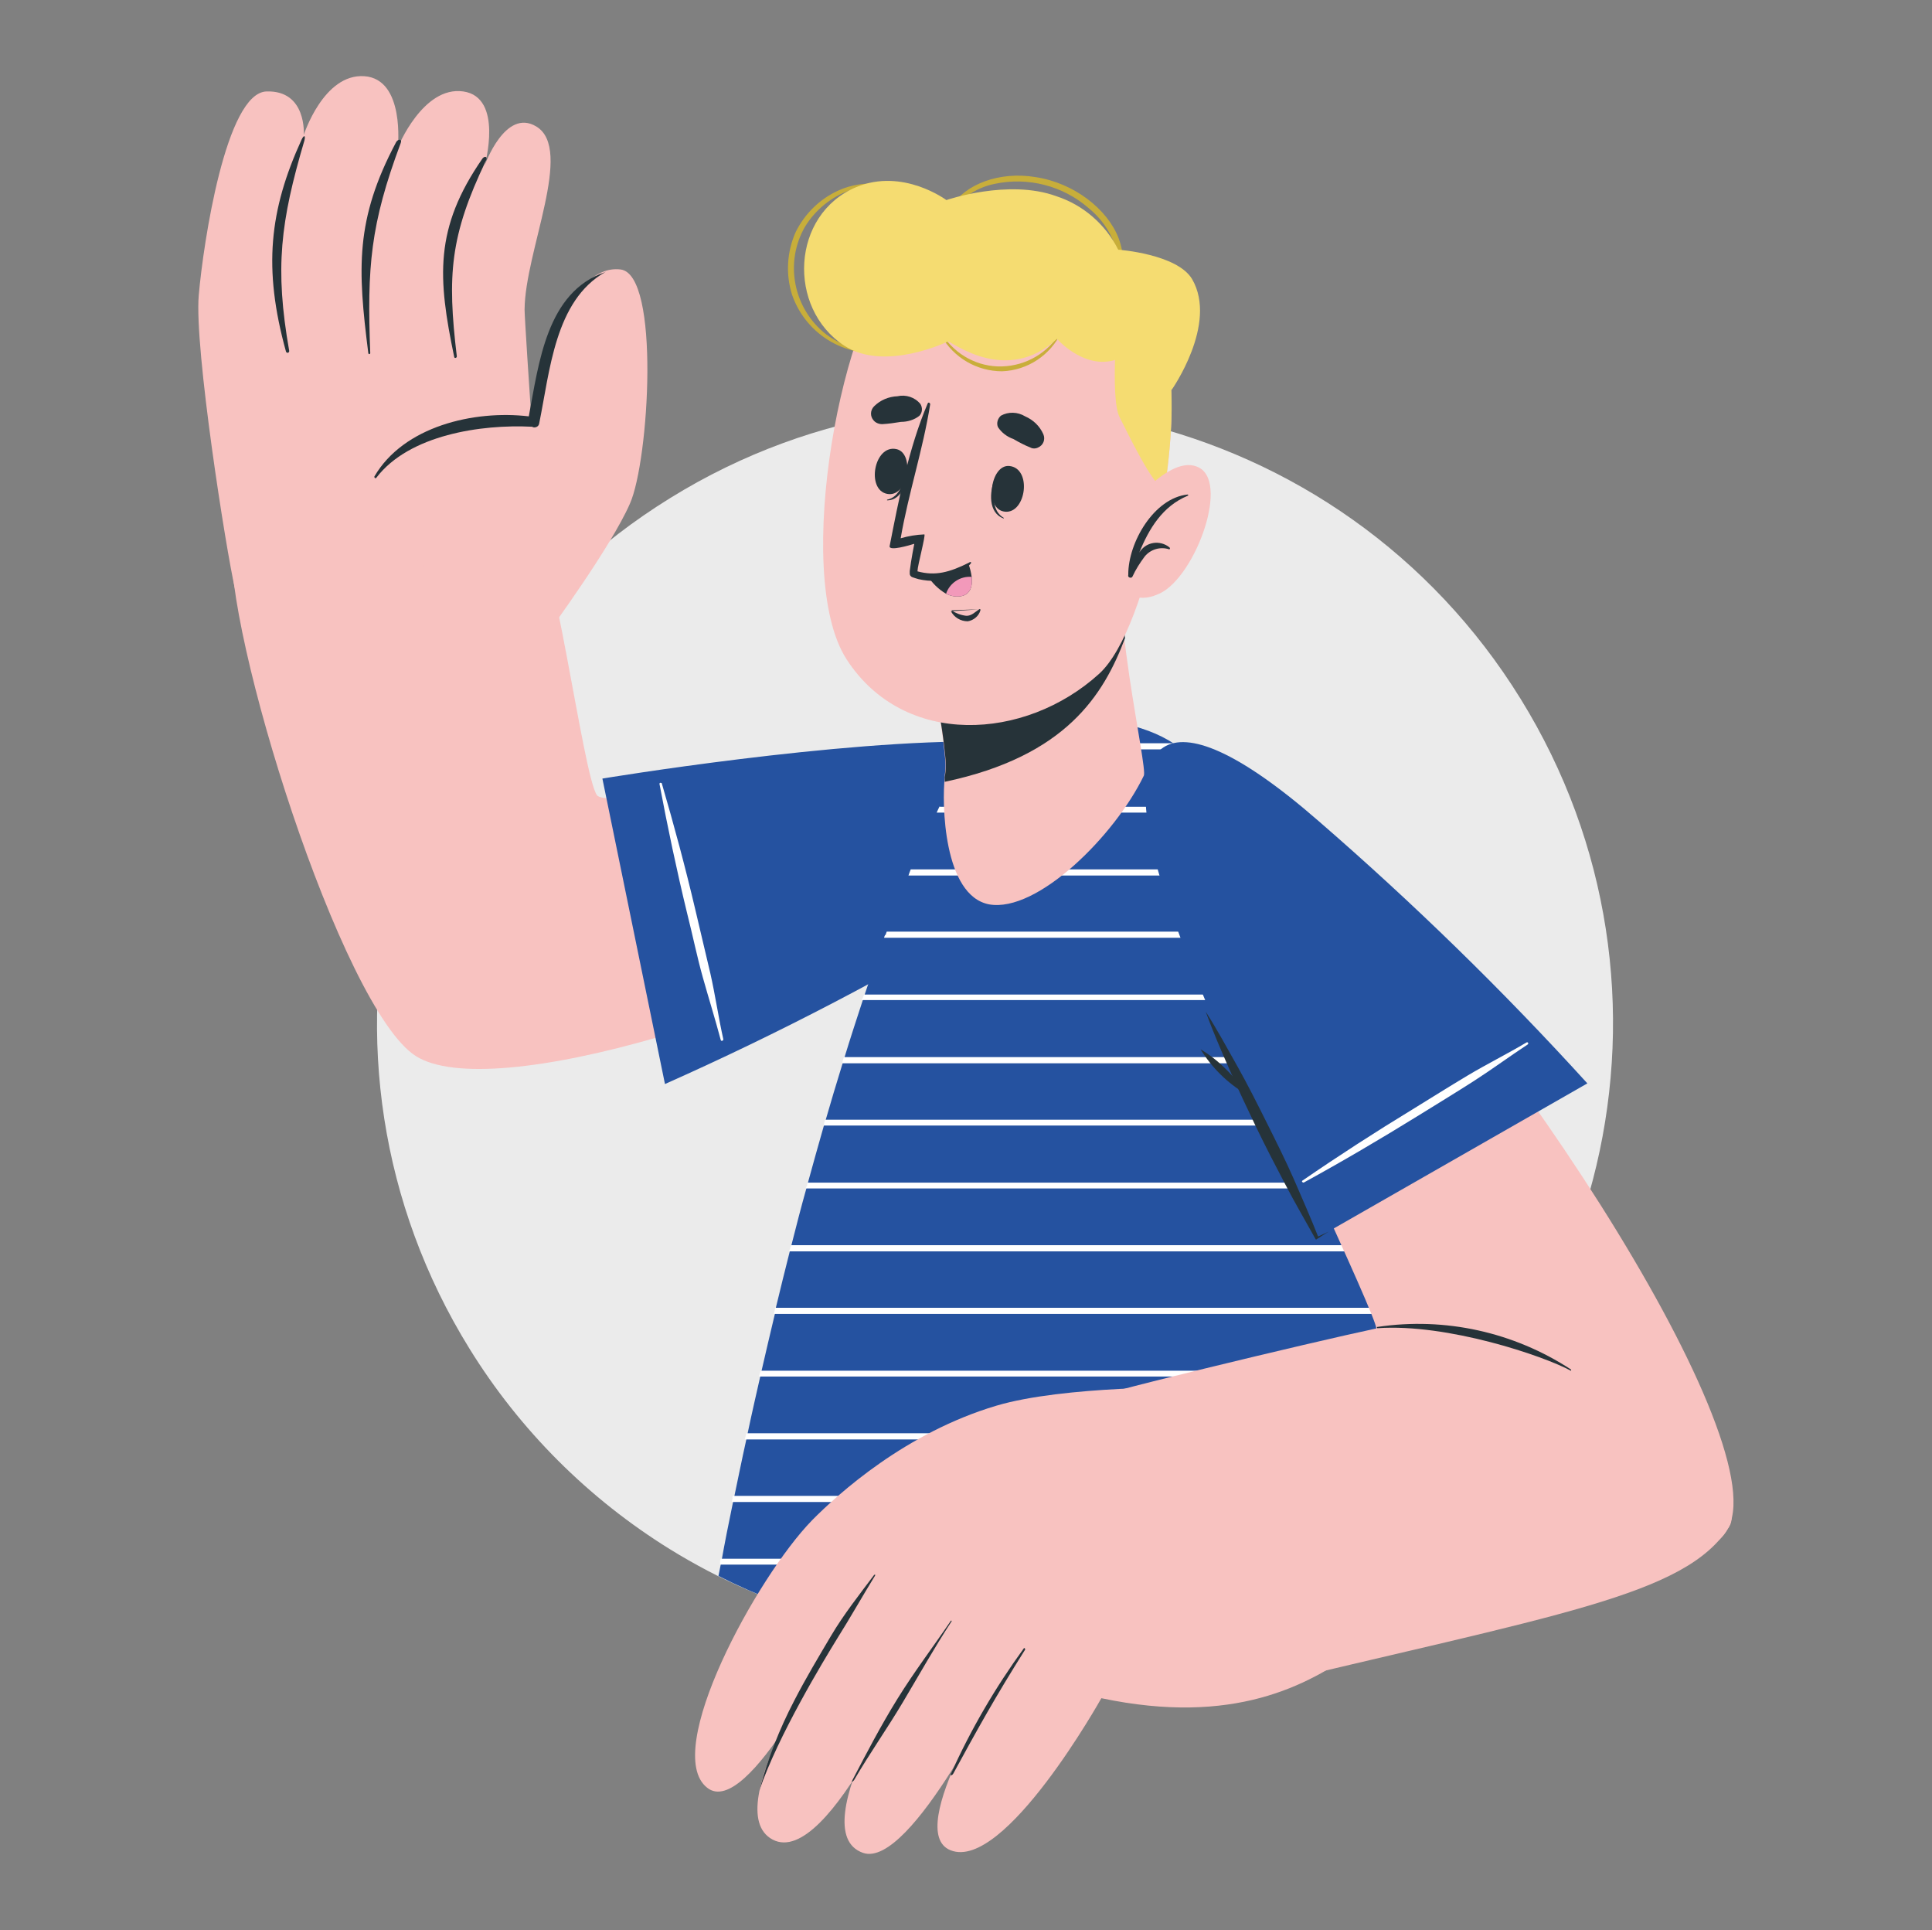 <?xml version="1.0" encoding="utf-8"?>
<!-- Generator: Adobe Illustrator 24.0.1, SVG Export Plug-In . SVG Version: 6.00 Build 0)  -->
<svg version="1.1" id="Livello_1" xmlns="http://www.w3.org/2000/svg" xmlns:xlink="http://www.w3.org/1999/xlink" x="0px" y="0px"
	 viewBox="0 0 595.9 595.3" style="enable-background:new 0 0 595.9 595.3;" xml:space="preserve">
<rect x="0" y="0" width="595.9" height="595.3" fill="#808080" stroke="none"/>
<style type="text/css">
	.st0{fill:#EBEBEB;}
	.st1{fill:#F8C2C0;}
	.st2{fill:#263339;}
	.st3{fill:#2552A0;}
	.st4{fill:#FFFFFF;}
	.st5{fill:#FFFFFF;enable-background:new    ;}
	.st6{fill:#F299BA;}
	.st7{fill:#F5DC71;}
	.st8{fill:#C8AE3A;}
</style>
<g id="freepik--Character--inject-2_1_">
	<path class="st0" d="M144.8,415.9c-55.4-89.5-27.6-207,61.9-262.3c89.5-55.4,207-27.6,262.3,61.9c55.4,89.5,27.6,207-61.9,262.3
		c-61.4,37.9-139,37.9-200.4,0C181.5,462.2,160.3,441,144.8,415.9z"/>
	<path class="st1" d="M304.9,233.9c-45.3,4.6-117.6,16.1-120.8,11.3c-4.4-6.6-13.2-77.9-21.3-87.9c-8.2-10-90.1-3.6-91.3,8.5
		c-2.9,27.9,33.8,145.4,56.8,159.9s115.5-12.5,186.2-54.1C351.9,249.7,333.8,230.9,304.9,233.9z"/>
	<path class="st1" d="M167.2,178.2c0,0-5.4-78.6-5.4-82.7c0.1-18,15.3-49.5,3.6-56.5c-9.6-5.8-15.9,12-15.9,12s5.9-21-6.6-22.8
		s-20.2,17.3-20.2,17.3s2.3-21.1-10.3-22c-12.6-0.9-18.7,18.1-18.7,18.1s1-13.8-11.5-13.4S62.7,74.9,61.3,91.1
		c-1.4,16.2,8.4,78.5,11.2,90.6L167.2,178.2z"/>
	<path class="st2" d="M148.8,48.9c-14.9,21.5-13.8,36.8-8.7,61.2c0.1,0.5,0.8,0.3,0.8-0.2c-3-25.1-2.1-37.2,9-60.4
		C150.5,48.4,149.6,47.9,148.8,48.9z"/>
	<path class="st2" d="M122.2,43.8c-12.7,23.9-11.9,39.1-8.6,65.1c0,0.2,0.2,0.3,0.3,0.3c0.2,0,0.3-0.2,0.3-0.3
		c-1-26.6,0-39.6,9.4-64.8C124.1,42.9,122.9,42.7,122.2,43.8z"/>
	<path class="st2" d="M93,43.1c-9.9,21.7-11.9,39.6-4.8,65.3c0.1,0.3,0.3,0.4,0.6,0.4c0.3-0.1,0.4-0.3,0.4-0.6
		c-4.5-25.6-2.7-39.8,4.7-64.9C94.3,41.6,93.7,41.6,93,43.1z"/>
	<path class="st1" d="M116.5,148.2c11.3-22.2,48.2-17.7,48.2-17.7c2.1-16.6,10.7-49.3,26.7-47.4c12.3,1.5,8.8,58.9,2.9,72.2
		c-5.8,13.3-24.9,39.3-24.9,39.3S105.2,170.4,116.5,148.2z"/>
	<path class="st2" d="M186.7,83.9c-18.1,6.1-20.5,28.1-23.6,44.5c-17-2-38.6,3.1-47.6,18.5c-0.1,0.2,0,0.3,0.1,0.5
		c0.2,0.1,0.4,0.1,0.5-0.1c10.1-13.2,32.3-16.5,48-15.7c0.1,0.1,0.3,0.1,0.5,0.2c0.8,0.1,1.6-0.4,1.7-1.2
		C169.6,114.6,171.1,92.7,186.7,83.9C186.9,83.8,186.8,83.7,186.7,83.9z"/>
	<path class="st3" d="M307.8,280.7c56.6-33.8,41.7-51.2-3.4-52s-118.6,11.4-118.6,11.4l19.3,94.2
		C240.4,318.6,274.7,300.7,307.8,280.7z"/>
	<path class="st4" d="M203.7,241.4c-0.2,0-0.3,0.2-0.3,0.3c2.5,13.3,5.3,26.6,8.5,39.8c1.7,6.7,3.1,13.6,4.9,20s3.8,12.8,5.5,19.2
		c0.1,0.5,0.8,0.3,0.8-0.2c-1.5-6.7-2.5-13.7-4-20.3c-1.5-6.5-3.1-13-4.6-19.5c-3.1-13.2-6.6-26.2-10.4-39.2
		C204,241.5,203.9,241.4,203.7,241.4z"/>
	<path class="st3" d="M222.3,482.5c0.2-0.3,0.2-0.6,0.2-0.9c1-5.6,2.2-11.7,3.6-18.4c0.3-0.4,0.3-0.9,0.3-1.3
		c1.2-5.7,2.4-11.7,3.8-18c0.1-0.6,0.3-1.2,0.4-1.9c1.3-6.2,2.8-12.7,4.3-19.3c1.3-5.7,2.7-11.6,4.1-17.5c0.1-0.5,0.3-1.2,0.3-1.4
		c0-0.2,0-0.3,0-0.5c1.4-5.7,2.8-11.6,4.3-17.4l0.5-1.9c1.5-5.9,3-11.8,4.7-17.8c0.2-0.5,0.4-1,0.4-1.5c1.6-5.8,3.2-11.6,4.9-17.5
		c0.1-0.3,0.2-0.6,0.3-0.9c1.8-6.2,3.6-12.3,5.5-18.4c0.2-0.7,0.4-1.2,0.6-1.9c1.8-5.9,3.7-11.7,5.6-17.5l0,0
		c2.2-6.7,4.5-13,6.8-19.3c0.1-0.3,0.2-0.6,0.3-0.9c0.1-0.3,0.3-0.6,0.3-1c2.5-6.7,5-13.1,7.6-19.2l0,0c2.9-6.7,5.7-13.3,8.9-19.3
		c3.2-6.4,6.7-12.5,10.5-18.5l0.6-0.9c0.2-0.3,0.4-0.6,0.6-0.8c4.7-6.8,41.3-12,60.5,0.8l0,0c0.1,0.1,0.2,0.1,0.3,0.2
		c0.6,0.4,1.2,0.8,1.7,1.3l0.5,0.4c1.1,1,2.2,2,3.1,3.1c4,4.6,8,9.5,11.7,14.5l0.4,0.5c0.3,0.4,0.7,0.9,1,1.3
		c4.2,5.7,8.3,11.5,12.2,17.5c0.4,0.6,0.8,1.3,1.2,1.9c3.7,5.7,7.2,11.5,10.5,17.4l0.6,1.1c0.2,0.3,0.3,0.5,0.4,0.8
		c3.2,5.8,6.3,11.6,9.2,17.5l0,0c0.3,0.5,0.6,1.1,0.8,1.7l0,0c2.9,5.8,5.6,11.6,8.2,17.5c0.3,0.6,0.6,1.2,0.8,1.9
		c2.5,5.8,5,11.6,7.3,17.5l0,0c0.3,0.6,0.5,1.2,0.7,1.8l0,0c2.3,5.9,4.4,11.7,6.5,17.5c0.2,0.6,0.5,1.3,0.7,1.8
		c2.1,5.9,4,11.8,5.9,17.5c0.2,0.6,0.4,1.3,0.6,1.9c1.9,5.9,3.6,11.7,5.3,17.4l0,0c0.2,0.7,0.4,1.3,0.5,1.9c1.6,6,3.2,11.8,4.7,17.5
		c0.2,0.6,0.3,1.2,0.5,1.8c0.5,2.1,1,4.2,1.5,6.3c-2.9,3.9-6,7.6-9.2,11.2l-1.7,1.9c-5.7,6.2-11.7,12.1-18.2,17.5
		c-0.8,0.7-1.5,1.3-2.3,1.9c-6.4,5.3-13.2,10.1-20.2,14.4c-1.7,1.1-3.4,2.2-5.1,3.1c-1,0.7-2,1.3-3.1,1.8
		c-13.8,7.7-28.5,13.5-43.8,17.5c-2.5,0.7-5.1,1.3-7.7,1.9c-26.5,5.8-54,5.8-80.5,0c-1.7-0.4-3.5-0.8-5.1-1.2l-2.7-0.7
		c-13.1-3.3-25.8-8.1-37.8-14.2L222.3,482.5z"/>
	<path class="st5" d="M259.3,500l2.7,0.7c1.7,0.4,3.5,0.8,5.1,1.2h80.5c2.6-0.6,5.1-1.2,7.7-1.9H259.3z M222.1,482.5h177.2
		c1-0.6,2-1.2,3.1-1.8H222.3c-0.1,0.3-0.2,0.6-0.2,0.9C222.1,482,222.1,482.2,222.1,482.5z M226,461.9c-0.1,0.4-0.2,0.9-0.3,1.3
		h201.9c0.8-0.6,1.5-1.2,2.3-1.9H226c0,0.2-0.1,0.4-0.2,0.5H226z M230.2,442c-0.2,0.8-0.3,1.3-0.5,1.9h218.4l1.7-1.9H230.1H230.2z
		 M461.6,442c0.2,0.3,0.2,0.6,0.2,0.9C461.7,442.7,461.6,442.3,461.6,442L461.6,442z M234.1,424.5h223.4c-0.2-0.6-0.4-1.2-0.4-1.8
		H234.6L234.1,424.5z M239,403.8c-0.1,0.5-0.2,0.9-0.3,1.4h213.8c-0.2-0.6-0.4-1.2-0.5-1.9H239.1C239.1,403.6,239.1,403.7,239,403.8
		L239,403.8z M243.4,385.9h203.1c-0.2-0.6-0.4-1.3-0.6-1.9H244L243.4,385.9z M248.6,366.2c0,0.1,0,0.2,0,0.3h191.5
		c-0.2-0.6-0.5-1.2-0.7-1.8H249.1C249,365.2,248.9,365.7,248.6,366.2L248.6,366.2z M254.2,346.3c0,0.3-0.1,0.6-0.2,0.8h178.9
		c-0.3-0.6-0.5-1.2-0.7-1.8l0,0H254.5L254.2,346.3L254.2,346.3z M260.3,326c-0.2,0.7-0.5,1.2-0.5,1.9h165.2
		c-0.3-0.7-0.5-1.3-0.8-1.9L260.3,326L260.3,326z M266.5,306.7c-0.2,0.6-0.4,1.1-0.7,1.7h150.1l0,0c-0.3-0.6-0.5-1.2-0.8-1.7H266.6
		L266.5,306.7z M273,288.3c-0.1,0.3-0.3,0.6-0.3,0.9h133.1c-0.1-0.3-0.3-0.6-0.4-0.8l-0.6-1.1H273.5c-0.1,0.3-0.3,0.7-0.3,1
		L273,288.3z M280.9,268.1c-0.2,0.6-0.5,1.2-0.7,1.9h114c-0.3-0.6-0.8-1.3-1.1-1.9h-112l0,0L280.9,268.1z M289.8,248.7
		c-0.3,0.6-0.6,1.2-0.9,1.9h91.9c-0.3-0.5-0.6-0.9-1-1.3l-0.4-0.5H290L289.8,248.7z M300.4,230.2c-0.2,0.3-0.4,0.6-0.6,0.9h64.9
		l-0.5-0.4c-0.6-0.4-1.1-0.8-1.7-1.3c-0.1-0.1-0.2-0.2-0.3-0.2h-61l-0.6,0.9L300.4,230.2z"/>
	<path class="st1" d="M291.4,239.7c0-0.2,0-0.4,0-0.7c0.2-1.4,0.3-2.7,0.2-4.1c-1.1-12.9-3.8-25.6-8.1-37.9l61.6-18.5
		c0.5,10,1.9,20.8,3.3,30.5c2.4,15.9,5,28.9,4.4,30.2c-9,18.6-32.9,42.3-47.7,39.7C290.9,276.2,290.5,247.5,291.4,239.7z"/>
	<path class="st2" d="M291.5,239c0.2-1.4,0.3-2.7,0.2-4.1c-1.1-12.9-3.8-25.7-8-37.9l61.6-18.5c0.3,5.9,0.9,12.1,1.7,18.3
		c-6.6,17.5-18.2,36.4-55.6,44.3c0-0.5,0-1,0-1.4C291.4,239.5,291.5,239.2,291.5,239z"/>
	<path class="st1" d="M277.9,80.4c-17.5,13-33.9,96.3-16.8,122.9c17.7,27.4,55.1,25.2,77.9,4.5c15.7-14.2,27.2-78.3,20.3-100.5
		C349.2,74.5,303.7,61.2,277.9,80.4z"/>
	<path class="st2" d="M309.6,159.9c0,0.1,0-0.2,0-0.2c-3.7-2.1-3.4-7.2-2.5-11.5c0-0.2-0.3-0.4-0.3-0.4
		C305.2,151.5,304.7,158.2,309.6,159.9z"/>
	<path class="st2" d="M310,157.8c6.5,0.6,8.4-13.4,1.3-14.1C305.4,143.2,303.5,157.2,310,157.8z"/>
	<path class="st2" d="M273.6,154.3c0,0,0-0.2,0-0.2c4.1-0.8,5.4-5.9,5.8-10.2c0-0.3,0.4-0.5,0.4-0.3
		C280.1,147.7,278.6,154.3,273.6,154.3z"/>
	<path class="st2" d="M273.6,152.3c-6.5-1.3-4-15.3,2.9-13.8C282.3,139.8,280.1,153.6,273.6,152.3z"/>
	<path class="st2" d="M320.2,138c1.6-0.7,2.3-2.5,1.6-4.1c-1.1-2.5-3.1-4.4-5.6-5.5c-2.3-1.4-5.2-1.5-7.5-0.2
		c-1,0.9-1.4,2.3-0.9,3.5c1.1,1.7,2.8,3,4.8,3.7c1.7,1,3.4,1.9,5.2,2.6C318.5,138.4,319.4,138.4,320.2,138z"/>
	<path class="st2" d="M269.5,129.7c-1.2-1.3-1.1-3.2,0.1-4.4c1.9-1.9,4.5-3,7.2-3.1c2.6-0.6,5.4,0.3,7.1,2.4
		c0.7,1.2,0.6,2.6-0.3,3.6c-1.6,1.3-3.7,1.9-5.7,1.9c-1.9,0.3-3.8,0.6-5.8,0.7C271.1,130.8,270.1,130.4,269.5,129.7z"/>
	<path class="st2" d="M293.4,188.2c1.4,0.9,2.9,1.5,4.6,1.7c1.6,0.1,2.8-1.2,4-2 M302,187.9c0.2-0.2,0.5,0,0.4,0.3
		c-0.5,1.8-2.1,3.1-3.9,3.4c-2.2,0-4.2-1.2-5.2-3.1L302,187.9z"/>
	<path class="st2" d="M298.9,173.5c-6,3-10.4,4.2-15.9,2.7c0-0.1,0-0.1,0-0.2c0-1.5,2.6-11.1,2.1-11.2c-2.5,0.1-4.9,0.5-7.3,1.2
		c2.4-13.9,6.9-27.4,9.1-41.3c0-0.2-0.1-0.4-0.3-0.5c-0.2-0.1-0.4,0-0.5,0.3c-5.8,13.6-8.9,29.6-11.7,43.9c-0.3,1.7,6.3-0.3,7.6-0.7
		c0,0-1,5-1.4,8.4v0.4l0,0c0,0.1,0,0.3,0,0.4l0,0c0,0.5,0.3,0.9,0.8,1.1l0.9,0.3c0.3,0.1,0.7,0.2,1,0.3c1.8,0.4,3.6,0.6,5.4,0.5
		c4.2-0.2,8-2.1,10.7-5.3C299.7,173.4,299.4,173.1,298.9,173.5z"/>
	<path class="st2" d="M298.7,173.9c0.5,1.3,0.8,2.6,1,4c0.3,2.6-0.2,5.5-3.5,6c-1.5,0.2-3-0.1-4.4-0.8c-2.4-1.4-4.4-3.4-5.9-5.8
		C290.4,177.5,294.9,176.4,298.7,173.9z"/>
	<path class="st6" d="M299.7,177.9c0.3,2.6-0.2,5.5-3.5,6c-1.5,0.2-3-0.1-4.4-0.8C292.9,179.8,296.2,177.6,299.7,177.9z"/>
	<path class="st7" d="M359.3,107.5c-2.5-7.9-7.3-14.8-13.7-20.1c-0.9,8.1-3.3,35.3-0.3,41.2s9.8,20.2,13.8,22.6
		C361.9,133.8,362.3,116.7,359.3,107.5z"/>
	<path class="st8" d="M290.3,103.5c3.8,6.8,11,11,18.8,11c7.9-0.3,14.9-5,18.3-12.1c0.1,0-0.3-0.2-0.3,0
		c-3.8,6.4-10.6,10.4-18.1,10.6c-7.3,0.2-14.2-3.5-18.2-9.6C290.7,103.1,290.3,103.3,290.3,103.5z"/>
	<path class="st8" d="M293.3,63.9c-0.3,0.4,0.6,0.8,0.9,0.4c3.2-3.9,7.6-6.6,12.6-7.6c10.3-2.2,21.1,0.6,29,7.5
		c7.4,6,10.9,15.5,9.1,24.9c-0.1,0,0.4,0.2,0.4,0c1.7-5.1,1.6-10.6-0.3-15.7c-3.4-8.8-13.6-17-25.7-18.8
		C308.4,52.8,297.7,56.7,293.3,63.9z"/>
	<path class="st8" d="M244.3,90.9c4.4,12.7,17.5,20.2,30.7,17.4c0.4-0.1,0.3-0.4,0-0.4c-7.1,1.3-14.4-0.5-20.2-4.8
		c-10.1-7.9-12.9-22.1-6.5-33.2c3.2-5.2,8.1-9.2,13.8-11.2c7-2.5,14.2-1.3,21.2,0.3c0,0,0.1-0.1,0.1-0.1c0-0.1,0-0.2-0.1-0.2
		c-8.3-1.9-16.6-3.6-24.6,0c-5.8,2.6-10.5,7.2-13.3,12.9C242.7,77.7,242.3,84.6,244.3,90.9z"/>
	<path class="st7" d="M346.4,110c-10.7,5.6-20.4-5.5-20.4-5.5c-15.4,14.2-31.9,1.2-33.6,0.8c0,0-19.5,9.5-32,1.3
		C242.7,95,244,66.1,264.1,57.7c14.4-6,27.8,4,27.8,4s19.1-6.6,33.9-1.2c8.3,2.7,15.2,8.7,19.1,16.5c0,0,18.2,1.3,22.8,9.1
		c8,13.8-6.3,34.1-6.3,34.1C354.8,120.2,348.8,116.2,346.4,110z"/>
	<path class="st1" d="M341.9,177.1c0.1,0.2,0.1,0.3,0.2,0.5c2.5,5.7,9.1,8.3,14.7,5.8c11.1-3.9,22.5-33.8,13.2-39.1
		s-24.1,15.2-24.1,15.2L341.9,177.1z"/>
	<path class="st2" d="M348,177.1c0,0.1,0,0.1,0,0.2c-0.3,0.8,1,1.2,1.3,0.5c1-2.2,2.3-4.2,3.7-6.1c1.8-2.3,4.9-3.2,7.6-2.3
		c0.1,0,0.1,0,0.2-0.1c0.1-0.1,0.1-0.2,0-0.4c-0.2-0.2-0.5-0.4-0.8-0.6c-3-1.8-6.8-0.9-8.6,2.1c3-7.4,7.2-14.3,14.9-17.5l0,0
		c0.1,0,0.2-0.1,0.2-0.2s-0.1-0.2-0.2-0.2C355.9,153.6,348,167.3,348,177.1z"/>
	<path class="st1" d="M363,272.5c26.5,59.5,61.5,133.2,61.5,137.2c-0.1,5.3,93.3,92.8,108.7,61.2c13.9-28.4-72.9-162-139.9-224.4
		C376.7,231.1,336.5,213,363,272.5z"/>
	<path class="st1" d="M429.1,408.8c-5.3,0.6-75.9,17.3-93.8,22.6c-14.2,4.2,34.3,93,47.8,89.9c97.4-23.5,136.6-29.1,150.2-50.4
		C542.4,456.4,474,404,429.1,408.8z"/>
	<path class="st1" d="M418.6,508.9c-15.3,10.9-38.1,23.4-78.9,14.8c0,0-29.9,53.5-46.5,46.9c-15-5.9,16.5-53.8,16.5-53.8
		s-28.7,59.7-43.5,54.6c-19.6-6.8,17.5-62.3,17.5-62.3s-27.8,67.5-45.4,58.2c-17.5-9.3,19.7-62.5,19.7-62.5s-27.3,56.6-39.9,46.5
		c-14.1-11.1,15.3-65,32.4-82.5c8.2-8.3,28.9-27,56.8-35.3c20.8-6.2,60.4-5.7,60.4-5.7S422.3,506.2,418.6,508.9z"/>
	<path class="st2" d="M269.9,485.9c-4,6.5-7.7,13.1-11.8,19.6c-4,6.5-18.2,29.9-23.9,46.7c2.5-9.6,6.2-19,10.8-27.8
		c3.5-6.8,7.4-13.3,11.3-19.9c3.9-6.6,8.8-12.8,13.3-18.8C269.8,485.5,270.1,485.6,269.9,485.9z"/>
	<path class="st2" d="M293.5,500c-5.3,8.1-10,16.5-15,24.9c-5,8.4-10.2,15.7-15.1,24.1c-0.5,0.6-0.9,0.7-0.5,0
		c4.5-8.6,8.7-16.7,13.9-25.1s11-16,16.5-24.1C293.4,499.7,293.6,499.8,293.5,500z"/>
	<path class="st2" d="M316.2,508.7c-9.4,14.9-15,25.1-22.2,38.3c-0.4,0.6-1,0.7-0.7,0c6.1-13.6,13.7-26.6,22.5-38.7
		C316,508.1,316.2,508.4,316.2,508.7z"/>
	<path class="st2" d="M484.5,422.7c-8.5-4.6-38.1-14.6-59.6-13.1c-0.3,0-0.3-0.4,0-0.4c20.8-3.1,42,1.6,59.6,13.1
		C484.7,422.5,484.6,422.8,484.5,422.7z"/>
	<path class="st3" d="M406.7,253.2c-49.8-43.4-61.6-23.7-48.3,19.4c13.3,43.1,47.8,109.2,47.8,109.2l83.4-47.7
		C463.6,305.5,435.9,278.5,406.7,253.2z"/>
	<path class="st4" d="M402.1,364.7c11.9-6.5,23.6-13.4,35.1-20.5c5.8-3.6,11.9-7.3,17.5-10.9c5.6-3.6,11-7.6,16.5-11.2
		c0.4-0.3,0-0.9-0.4-0.6c-5.9,3.5-12.3,6.7-18,10.1c-5.7,3.4-11.4,7-17.1,10.5c-11.5,7-22.8,14.3-34,22
		C401.4,364.3,401.7,364.7,402.1,364.7z"/>
	<path class="st2" d="M406.2,382.1l-0.3,0.2l-0.2-0.3c-3.1-5.6-6.4-11.2-9.4-17c-3-5.7-6-11.5-8.8-17.3c-2.8-5.9-5.6-11.7-8.2-17.7
		c-2.6-5.9-5.2-11.9-7.4-18c3.5,5.5,6.6,11.2,9.8,16.9c3.2,5.7,6.1,11.5,9,17.3c2.9,5.8,5.8,11.6,8.4,17.5c2.6,6,5.2,11.9,7.6,18
		l-0.5-0.2c1.2-0.6,2.4-1.1,3.7-1.7C408.6,380.5,407.5,381.3,406.2,382.1z"/>
	<path class="st2" d="M378,329.6c2.4,2.3,4.5,4.9,6.3,7.8c-5.7-3.4-10.5-8.1-14-13.8C373,325.2,375.6,327.2,378,329.6z"/>
</g>
</svg>
